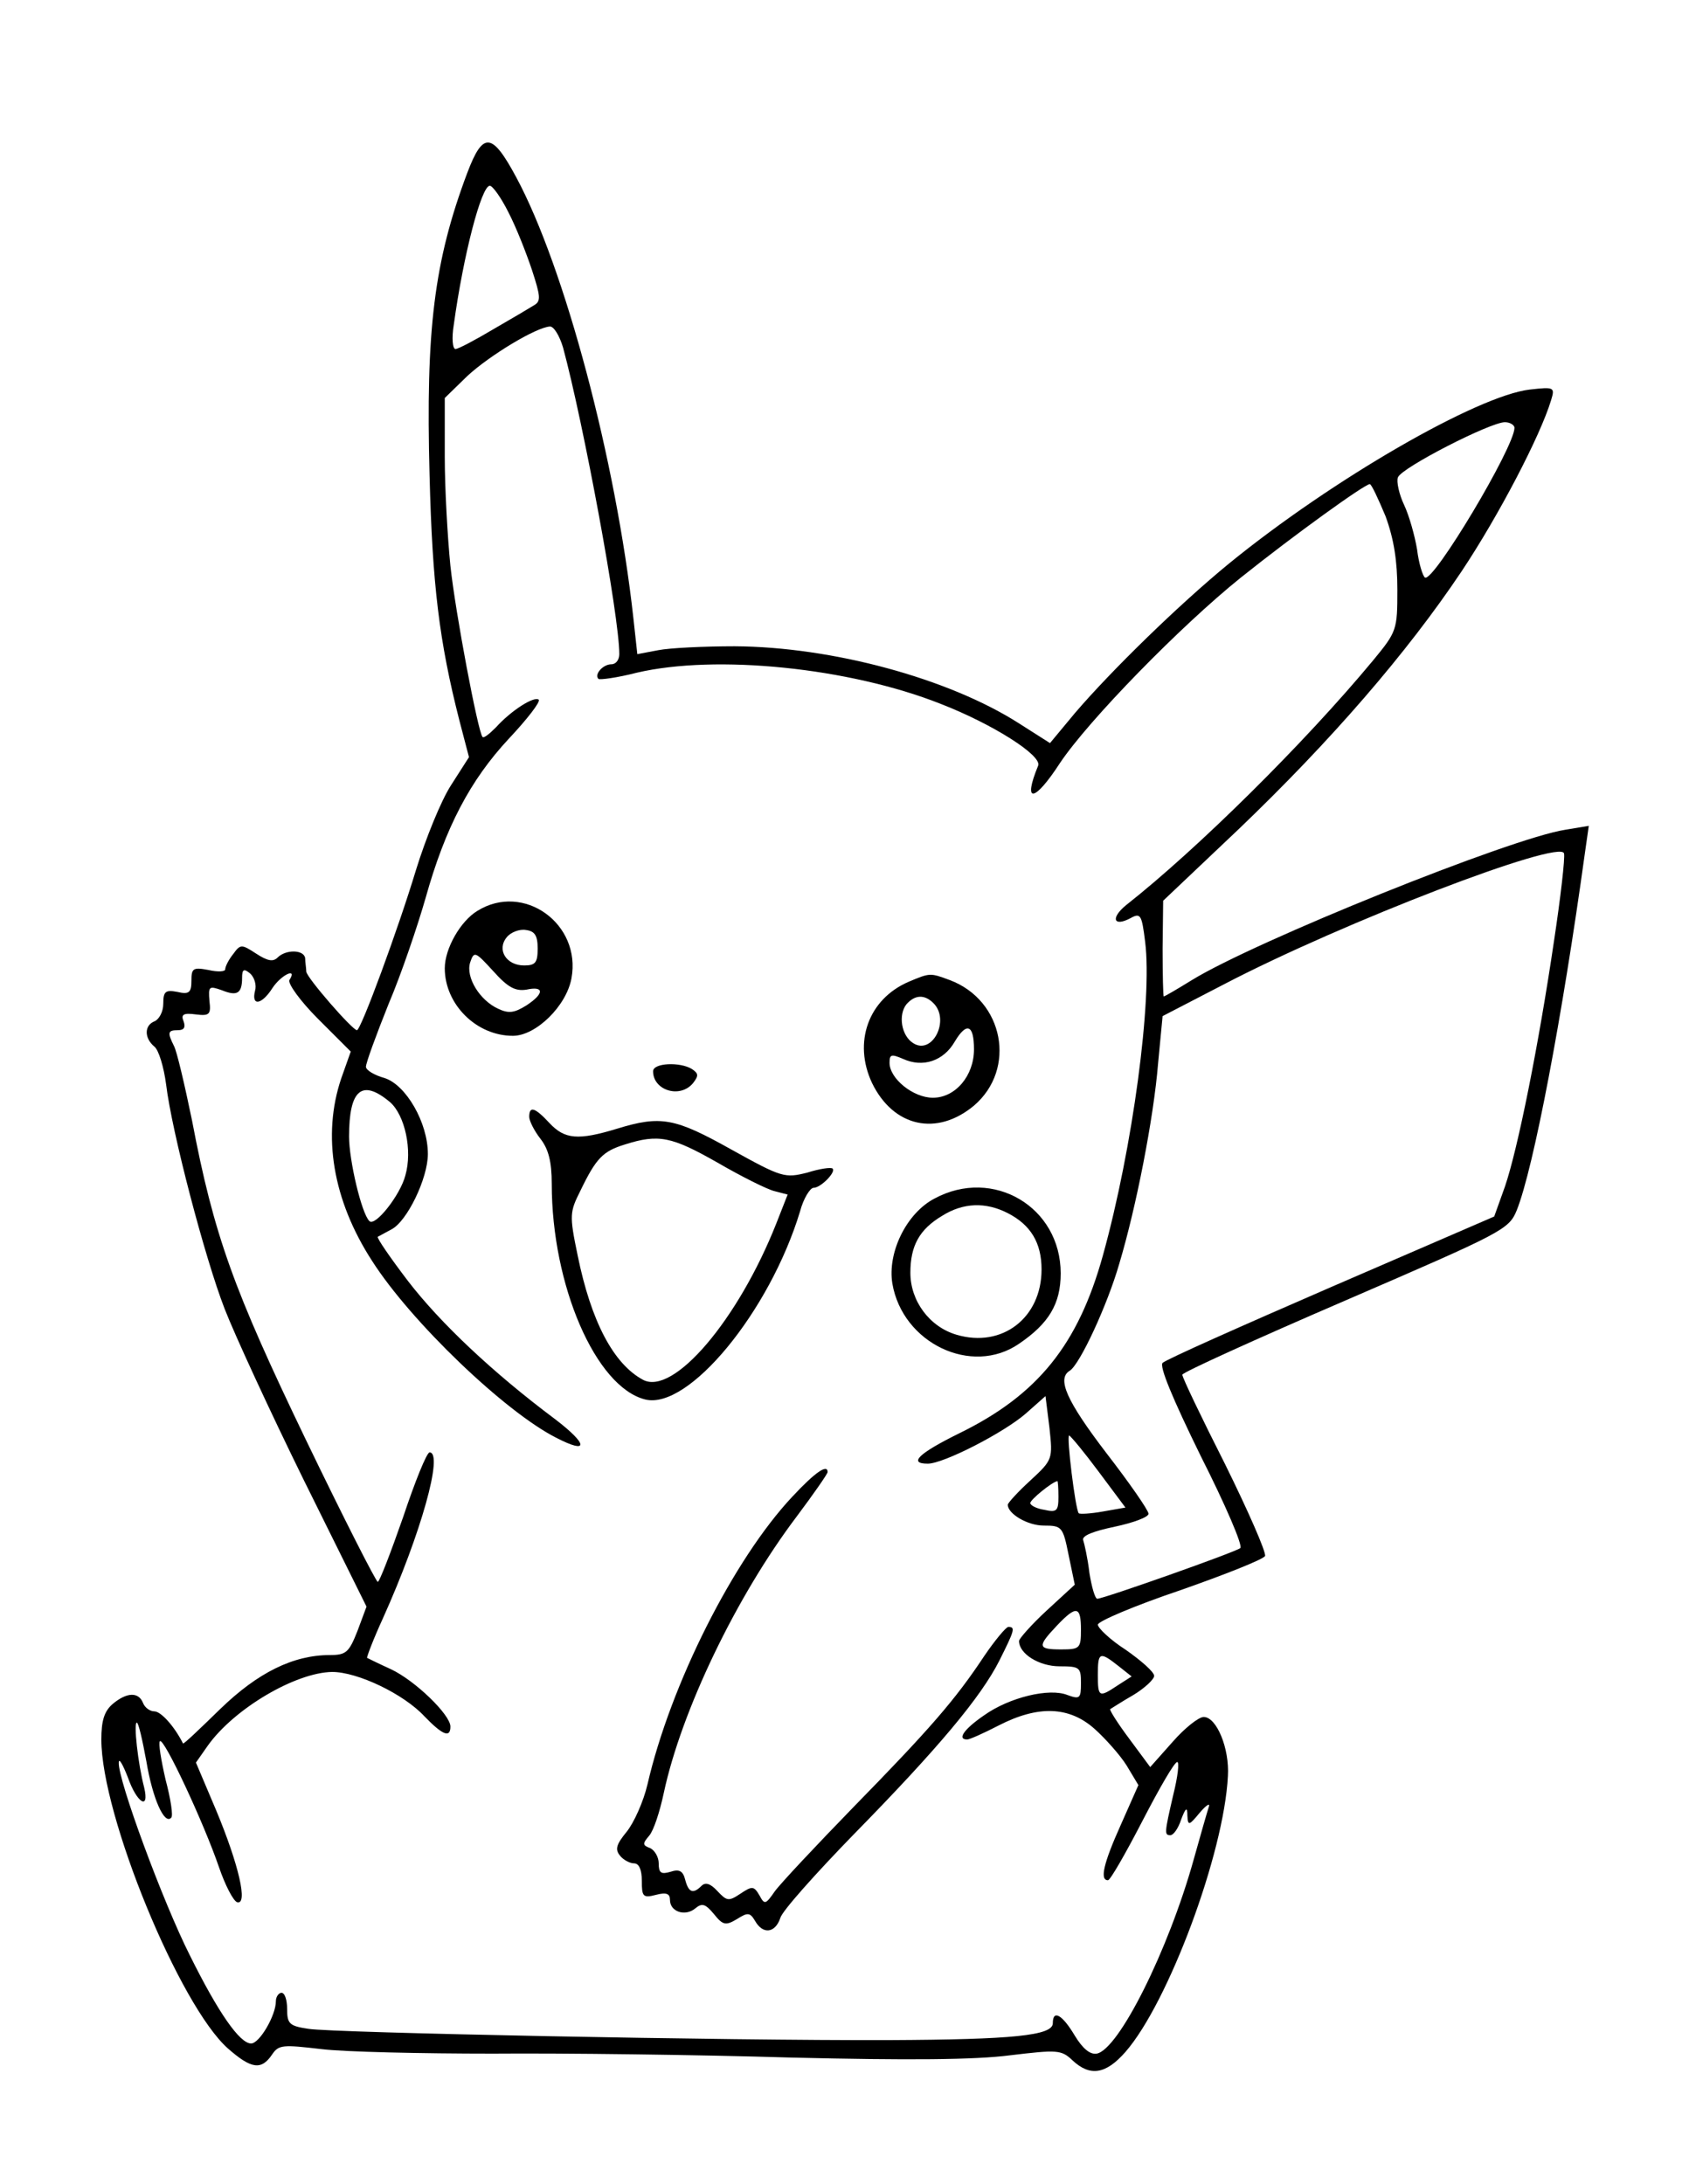 <svg version="1.0" xmlns="http://www.w3.org/2000/svg" width="400" height="517.333" viewBox="0 0 300 388"><path d="M83 30.7c-5.9 15.7-7.4 27.9-6.7 53.8.5 19.4 1.7 29.4 5.3 43.5l1.7 6.5-3.2 5c-1.8 2.8-4.5 9.5-6.2 15-3.2 10.6-9.8 28.5-10.5 28.5-.8 0-8.9-9.3-9-10.4 0-.6-.2-1.7-.2-2.4-.2-1.5-3.4-1.6-4.9-.1-.8.8-1.8.6-3.8-.7-2.6-1.7-2.8-1.7-4.1.1-.8 1-1.4 2.2-1.4 2.7 0 .4-1.3.5-3 .1-2.7-.5-3-.3-3 1.9 0 2.1-.4 2.5-2.5 2-2.1-.4-2.5-.1-2.5 2.1 0 1.4-.7 2.7-1.5 3.1-1.9.7-1.9 3-.1 4.5.8.6 1.7 3.7 2.1 6.7 1 8.4 6.9 30.9 10.4 39.9 1.7 4.4 8 18.1 14.1 30.5l11.1 22.4-1.6 4.3c-1.5 3.8-2 4.3-4.9 4.3-6.5 0-12.8 3.1-19.5 9.6-3.6 3.5-6.5 6.3-6.6 6.1-1.5-3-3.9-5.7-5.1-5.7-.8 0-1.7-.7-2-1.5-.8-2-2.9-1.9-5.4.2-1.5 1.3-2 3-2 6.3 0 13.5 13.9 47.3 22.5 54.9 4.1 3.6 5.9 3.9 7.8 1.1 1.2-1.8 1.9-1.8 8.8-1 4.1.5 17.8.8 30.4.8 12.7-.1 36.5.2 53 .7 20.8.5 32.8.4 38.9-.4 8.4-1 9.1-1 11.1.9 3.1 2.9 5.9 2.5 9.4-1.5 7.6-8.7 17.5-35.2 18.2-49 .3-4.9-2-10.5-4.3-10.5-.9 0-3.4 2-5.5 4.4l-4 4.5-3.7-5c-2.1-2.8-3.6-5.2-3.4-5.3s2-1.3 4.1-2.5c2-1.2 3.7-2.8 3.7-3.4 0-.7-2.3-2.7-5-4.6-2.8-1.8-5-3.9-5-4.5s6.6-3.4 14.6-6.1c8-2.8 14.8-5.5 15.1-6.1.2-.7-3-8-7.1-16.3-4.2-8.3-7.6-15.4-7.6-15.9 0-.4 13-6.3 29-13.2 28-12.1 29-12.6 30.4-16 3-7.5 8.1-34.4 12.1-63.4l.7-4.9-4.2.7c-9.7 1.5-55.1 19.8-66.3 26.7-2.6 1.6-4.8 2.9-5 2.9-.1 0-.2-3.8-.2-8.5l.1-8.5 13.4-12.7c16.4-15.7 29.9-31.3 39.6-45.8 6.6-9.9 14-24.1 15.9-30.4.7-2.3.6-2.4-3.8-1.9-9.3 1.1-35 15.9-53.4 30.9-8.9 7.3-20.9 19-27.4 26.6l-4.4 5.3-5.5-3.5c-12.5-8-33.2-13.6-50.5-13.7-5.5 0-11.6.3-13.6.7l-3.7.7-.7-6.4c-3.1-28.1-12.2-62.3-20.8-78.3-4.3-8-5.9-8.2-8.7-.8zm7.3 7c1.4 2.7 3.2 7.3 4.2 10.3 1.5 4.6 1.6 5.5.4 6.2-.8.5-4 2.4-7.3 4.3-3.2 1.9-6.2 3.5-6.7 3.5s-.7-1.9-.3-4.3C82.3 45.3 85.5 33 87 33c.5 0 2 2.1 3.3 4.7zm9.7 24c3.6 13.3 10 47.7 10 54.5 0 1-.6 1.8-1.4 1.8-1.5 0-3.1 1.8-2.3 2.6.2.2 3.3-.2 6.8-1.1 14.1-3.3 37.7-.9 53.9 5.5 9.3 3.6 18.1 9.2 17.4 11-2.8 6.8-.7 6.6 3.9-.5 5.1-7.6 21.4-24.3 32.1-32.9 9.5-7.6 22-16.6 22.9-16.6.3 0 1.5 2.6 2.8 5.7 1.5 4.1 2.1 8 2.1 13.1 0 7.1-.1 7.4-4.3 12.5-12.1 14.6-31.2 33.5-43.9 43.5-2.8 2.3-2.2 3.9.8 2.3 1.8-1 2-.6 2.6 4.2 1.3 10.3-2.2 36.6-7.5 55.7-4.4 15.9-11.6 24.8-25.5 31.6-7.3 3.6-9.1 5.4-5.6 5.4 2.8 0 13.5-5.5 17.4-8.9l3.5-3.1.7 5.6c.6 5.6.6 5.7-3.4 9.4-2.2 2-4 4-4 4.3 0 1.6 3.5 3.7 6.4 3.7 3.2 0 3.4.2 4.4 5.2l1.1 5.3-5 4.6c-2.7 2.5-4.9 5-4.9 5.4 0 2.3 3.6 4.5 7.2 4.5s3.8.2 3.8 3c0 2.7-.2 2.9-2.4 2.1-3.2-1.3-10.3.4-14.8 3.6-3.5 2.4-4.9 4.3-3 4.3.4 0 2.9-1.1 5.6-2.5 7-3.6 12.5-3.4 17 .6 1.9 1.7 4.5 4.6 5.7 6.5l2.1 3.5-3.1 7c-3.1 6.9-3.8 9.9-2.3 9.9.4 0 3.1-4.7 6.1-10.5s5.7-10.5 6.2-10.5c.4 0 .1 2.6-.7 5.8-1.6 6.9-1.6 7.2-.5 7.2.5 0 1.4-1.2 1.9-2.8.8-2.1 1.1-2.3 1.1-.7.1 1.9.3 1.8 2.2-.5 1.2-1.4 1.9-1.8 1.6-1-.3.9-1.5 5.1-2.7 9.4-4.5 16.1-13.3 33.7-17.2 34.4-1.2.2-2.5-.9-3.9-3.2-2.2-3.7-3.9-4.7-3.9-2.2 0 2.2-7.1 2.9-29 3-29 .1-98.9-1.3-103.2-2-3.4-.5-3.8-.9-3.8-3.5 0-1.6-.4-2.9-1-2.9-.5 0-1 .7-1 1.5 0 2.5-2.9 7.5-4.4 7.5-2 0-5.8-5.4-10.9-15.7-4.7-9.3-12.8-31.2-12.6-34.2 0-.9.7.3 1.6 2.6 1.6 4.6 3.9 6 2.9 1.8-1.1-4.2-1.9-11.5-1.3-11.5.3 0 1 3.1 1.7 6.9 1.1 6.6 3.2 11.3 4.4 10 .4-.3-.1-3.4-1-6.8-.8-3.5-1.3-6.5-1-6.8.7-.7 7.8 14.5 10.5 22.4 1.1 3.2 2.5 5.9 3.2 6.2 2 .6.3-6.7-3.7-16.3l-3.6-8.5 2.1-3c4.7-6.6 15.6-13 22.1-13.1 4.5 0 12.7 3.9 16.4 7.9 3.2 3.3 4.6 3.9 4.6 1.8s-6.3-8.2-10.6-10.2c-2.2-1-4-1.9-4.2-2-.1-.1 1.1-3.3 2.8-7 6.8-15.1 10.8-29.5 8.3-29.5-.5 0-2.6 5.2-4.7 11.5-2.2 6.3-4.2 11.5-4.5 11.5s-6.1-11.4-12.8-25.3C41.5 229.1 38 219.5 34.1 199c-1.3-6.3-2.7-12.3-3.2-13.2-1.2-2.4-1.1-2.8.7-2.8 1.1 0 1.4-.5 1-1.6-.5-1.2 0-1.5 2.2-1.2 2.4.3 2.7 0 2.4-2.4-.2-2.6-.1-2.7 2.2-1.9 2.7 1.1 3.6.6 3.6-2.2 0-1.5.3-1.7 1.4-.8.8.7 1.2 2.1.9 3.1-.7 2.8 1.2 2.5 3.1-.5 1.6-2.4 4.5-3.7 3-1.4-.3.6 1.9 3.7 5.1 6.9l5.8 5.8-1.7 4.8c-3.4 10.1-1.5 21.6 5.5 32.4 6.9 10.8 23.6 26.8 32.7 31.4 5.8 3 5.7 1.2-.2-3.3-11.1-8.3-20.4-17.1-26.1-24.5-3.2-4.2-5.6-7.7-5.4-7.9.2-.1 1.3-.7 2.4-1.3 2.8-1.4 6.5-9.1 6.5-13.4 0-5.6-3.9-12.3-7.7-13.5-1.8-.5-3.3-1.4-3.3-2 0-.7 1.8-5.6 4-11.1 2.3-5.4 5.2-14 6.6-18.9 3.5-12.5 7.9-20.9 14.8-28.3 3.2-3.4 5.6-6.5 5.3-6.9-.8-.7-4.9 1.9-7.6 4.9-1.2 1.2-2.2 2-2.4 1.7-.8-.9-4.8-22-5.7-30.4-.5-5-1-13.7-1-19.4V70.7l4-3.9c4-3.7 12.3-8.7 14.7-8.8.7 0 1.7 1.7 2.3 3.7zM269 76c0 3.4-14.4 27.5-15.9 26.6-.4-.3-1.1-2.5-1.4-5-.4-2.4-1.4-6-2.3-7.9s-1.4-4.2-1.1-4.9c.6-1.7 16.4-9.8 19-9.8.9 0 1.7.5 1.7 1zm7 91.3c-2.7 18.3-6.4 36.8-8.7 43.5l-1.9 5.3-28.9 12.5c-15.9 6.9-29.4 12.9-30 13.5s1.7 6.2 6.8 16.6c4.3 8.5 7.5 15.9 7 16.3-.8.7-24.3 9-25.4 9-.4 0-1-2.1-1.4-4.6-.3-2.6-.9-5.2-1.1-5.8-.3-.8 1.8-1.6 5.6-2.4 3.3-.7 6-1.7 6-2.3s-3.4-5.5-7.5-10.8c-7.1-9.3-8.8-13.2-6.5-14.6 1.8-1.1 6.7-11.7 8.8-19 3-10 6.1-25.8 6.9-35.6l.8-8.4 11-5.7c21.1-11 59.7-25.8 60.3-23.2.2.8-.6 7.8-1.8 15.7zM69.3 195.8c2.6 2.3 4 8.5 2.7 13-.9 3.5-5.4 9.2-6.4 8.1-1.4-1.4-3.6-10.8-3.6-15 0-8.4 2.3-10.3 7.3-6.1zm125.9 65.7 4.7 6.3-4 .7c-2.2.4-4.2.5-4.3.3-.6-.7-2.2-13.8-1.7-13.8.3.1 2.7 3 5.3 6.5zm-7.2 4.4c0 2.5-.3 2.8-2.5 2.3-1.4-.2-2.5-.8-2.5-1.2 0-.6 3.8-3.7 4.8-3.9.1-.1.2 1.2.2 2.8zm4 23.6c0 3.3-.2 3.5-3.5 3.5-4.2 0-4.3-.5-.8-4.2s4.3-3.5 4.3.7zm6.6 6.4 2.4 1.9-2.5 1.6c-3.3 2.2-3.5 2.1-3.5-1.9s.3-4.2 3.6-1.6z"/><path d="M84.8 161.8c-3 1.8-5.8 6.7-5.8 10.2 0 6.4 5.6 12 12.1 12 4.1 0 9.5-5.3 10.4-10.2 1.8-9.7-8.5-17.1-16.7-12zm10.7 6.7c0 2.5-.4 3-2.4 3-3.2 0-4.9-2.8-3.1-5 .7-.9 2.3-1.5 3.4-1.3 1.6.2 2.1 1 2.1 3.3zm-2 7.3c3.2-.7 3.2.7 0 2.8-2.1 1.3-3.1 1.5-5 .6-3.3-1.5-5.8-5.6-5-8.2.7-2.1.9-2 4.1 1.5 2.6 2.9 3.9 3.6 5.9 3.3zm67.9-1.4c-7.2 3.1-9.9 10.8-6.5 18 3.8 7.8 11.5 9.5 18.1 4 7.6-6.5 5.3-18.7-4.3-22.3-3.5-1.3-3.5-1.3-7.3.3zm4.4 3.8c3 3-.2 9.3-3.6 7.1-2.1-1.3-2.7-5-1.2-6.9 1.5-1.7 3.2-1.8 4.8-.2zm7.2 8.2c0 4.7-3.3 8.6-7.3 8.6-3.5 0-7.7-3.4-7.7-6.2 0-1.5.3-1.6 2.4-.7 3.5 1.6 7.2.4 9.2-3.1 2.1-3.5 3.4-3 3.4 1.4zm-57 3.9c0 3.4 4.8 4.9 7.1 2.1 1-1.3 1-1.7-.2-2.5-2.1-1.3-6.9-1.1-6.9.4zm-22 8.1c0 .7.9 2.5 2 3.9 1.4 1.8 2 4 2 8 0 18 7.8 36.1 16.6 38.3 7.7 1.9 22.1-15.6 27.5-33.4.6-2.3 1.8-4.2 2.4-4.2 1.3 0 4-2.8 3.4-3.4-.2-.3-2.3 0-4.5.7-4 1-4.5.9-13.5-4.1-10-5.6-12.5-6.1-20.3-3.7-6.9 2.1-9.3 1.9-12-1-2.6-2.8-3.6-3.1-3.6-1.1zm33.4 8.1c4.3 2.5 8.9 4.8 10.2 5.1l2.3.6-2 5.1c-6.8 17.2-18.3 30.7-23.7 27.8-5.2-2.8-9.2-10.3-11.6-22.1-1.5-7.2-1.4-7.7.5-11.5 2.8-5.8 4-7 7.9-8.2 6-1.9 8.3-1.4 16.4 3.2zm38.6 6.4c-5 2.6-8.4 9.6-7.5 15.1 1.8 10.6 14.1 16.5 22.5 10.7 5.3-3.6 7.4-7.1 7.4-12.5 0-11.8-12-18.9-22.4-13.3zm13 2.6c4.1 2.1 6 5.3 6 10 0 8.6-7 14-15.1 11.6-4.8-1.4-8.2-6-8.2-11 0-4.8 1.6-7.7 5.6-10.1 3.8-2.4 7.8-2.5 11.7-.5zm-38.3 50.4C130.3 277 119.1 299.2 115 317c-.7 3-2.4 6.8-3.7 8.4-1.8 2.2-2.1 3.1-1.2 4.2.6.8 1.8 1.4 2.5 1.4.9 0 1.4 1.1 1.4 3.1 0 2.8.2 3.1 2.5 2.5 1.9-.5 2.5-.2 2.5.9 0 2.1 2.7 3 4.5 1.5 1.2-1 1.8-.8 3.3 1 1.6 2 2.1 2.1 4.1.9 1.9-1.2 2.3-1.2 3.2.3 1.4 2.5 3.6 2.2 4.5-.5.3-1.2 6.2-7.8 12.9-14.7 15.2-15.5 22.7-24.5 26-31 2.7-5.4 2.9-6 1.6-6-.4 0-2.4 2.4-4.3 5.2-5.1 7.7-9.6 12.9-23.2 26.8-6.7 6.9-13 13.6-14 15-1.6 2.3-1.8 2.4-2.7.7-1-1.7-1.3-1.7-3.4-.3s-2.4 1.3-4.1-.5c-1.2-1.3-2.1-1.6-2.8-.9-1.5 1.5-2.3 1.2-2.9-1.1-.4-1.6-1.1-1.9-2.6-1.4-1.7.5-2.1.2-2.1-1.5 0-1.1-.7-2.3-1.5-2.7-1.4-.5-1.4-.8-.2-2.2.8-.9 1.9-4.3 2.6-7.6 3.1-14.5 12.8-34.8 23.6-49.1 3-4 5.5-7.6 5.5-7.9 0-1.5-2.2 0-6.3 4.4z"/></svg>